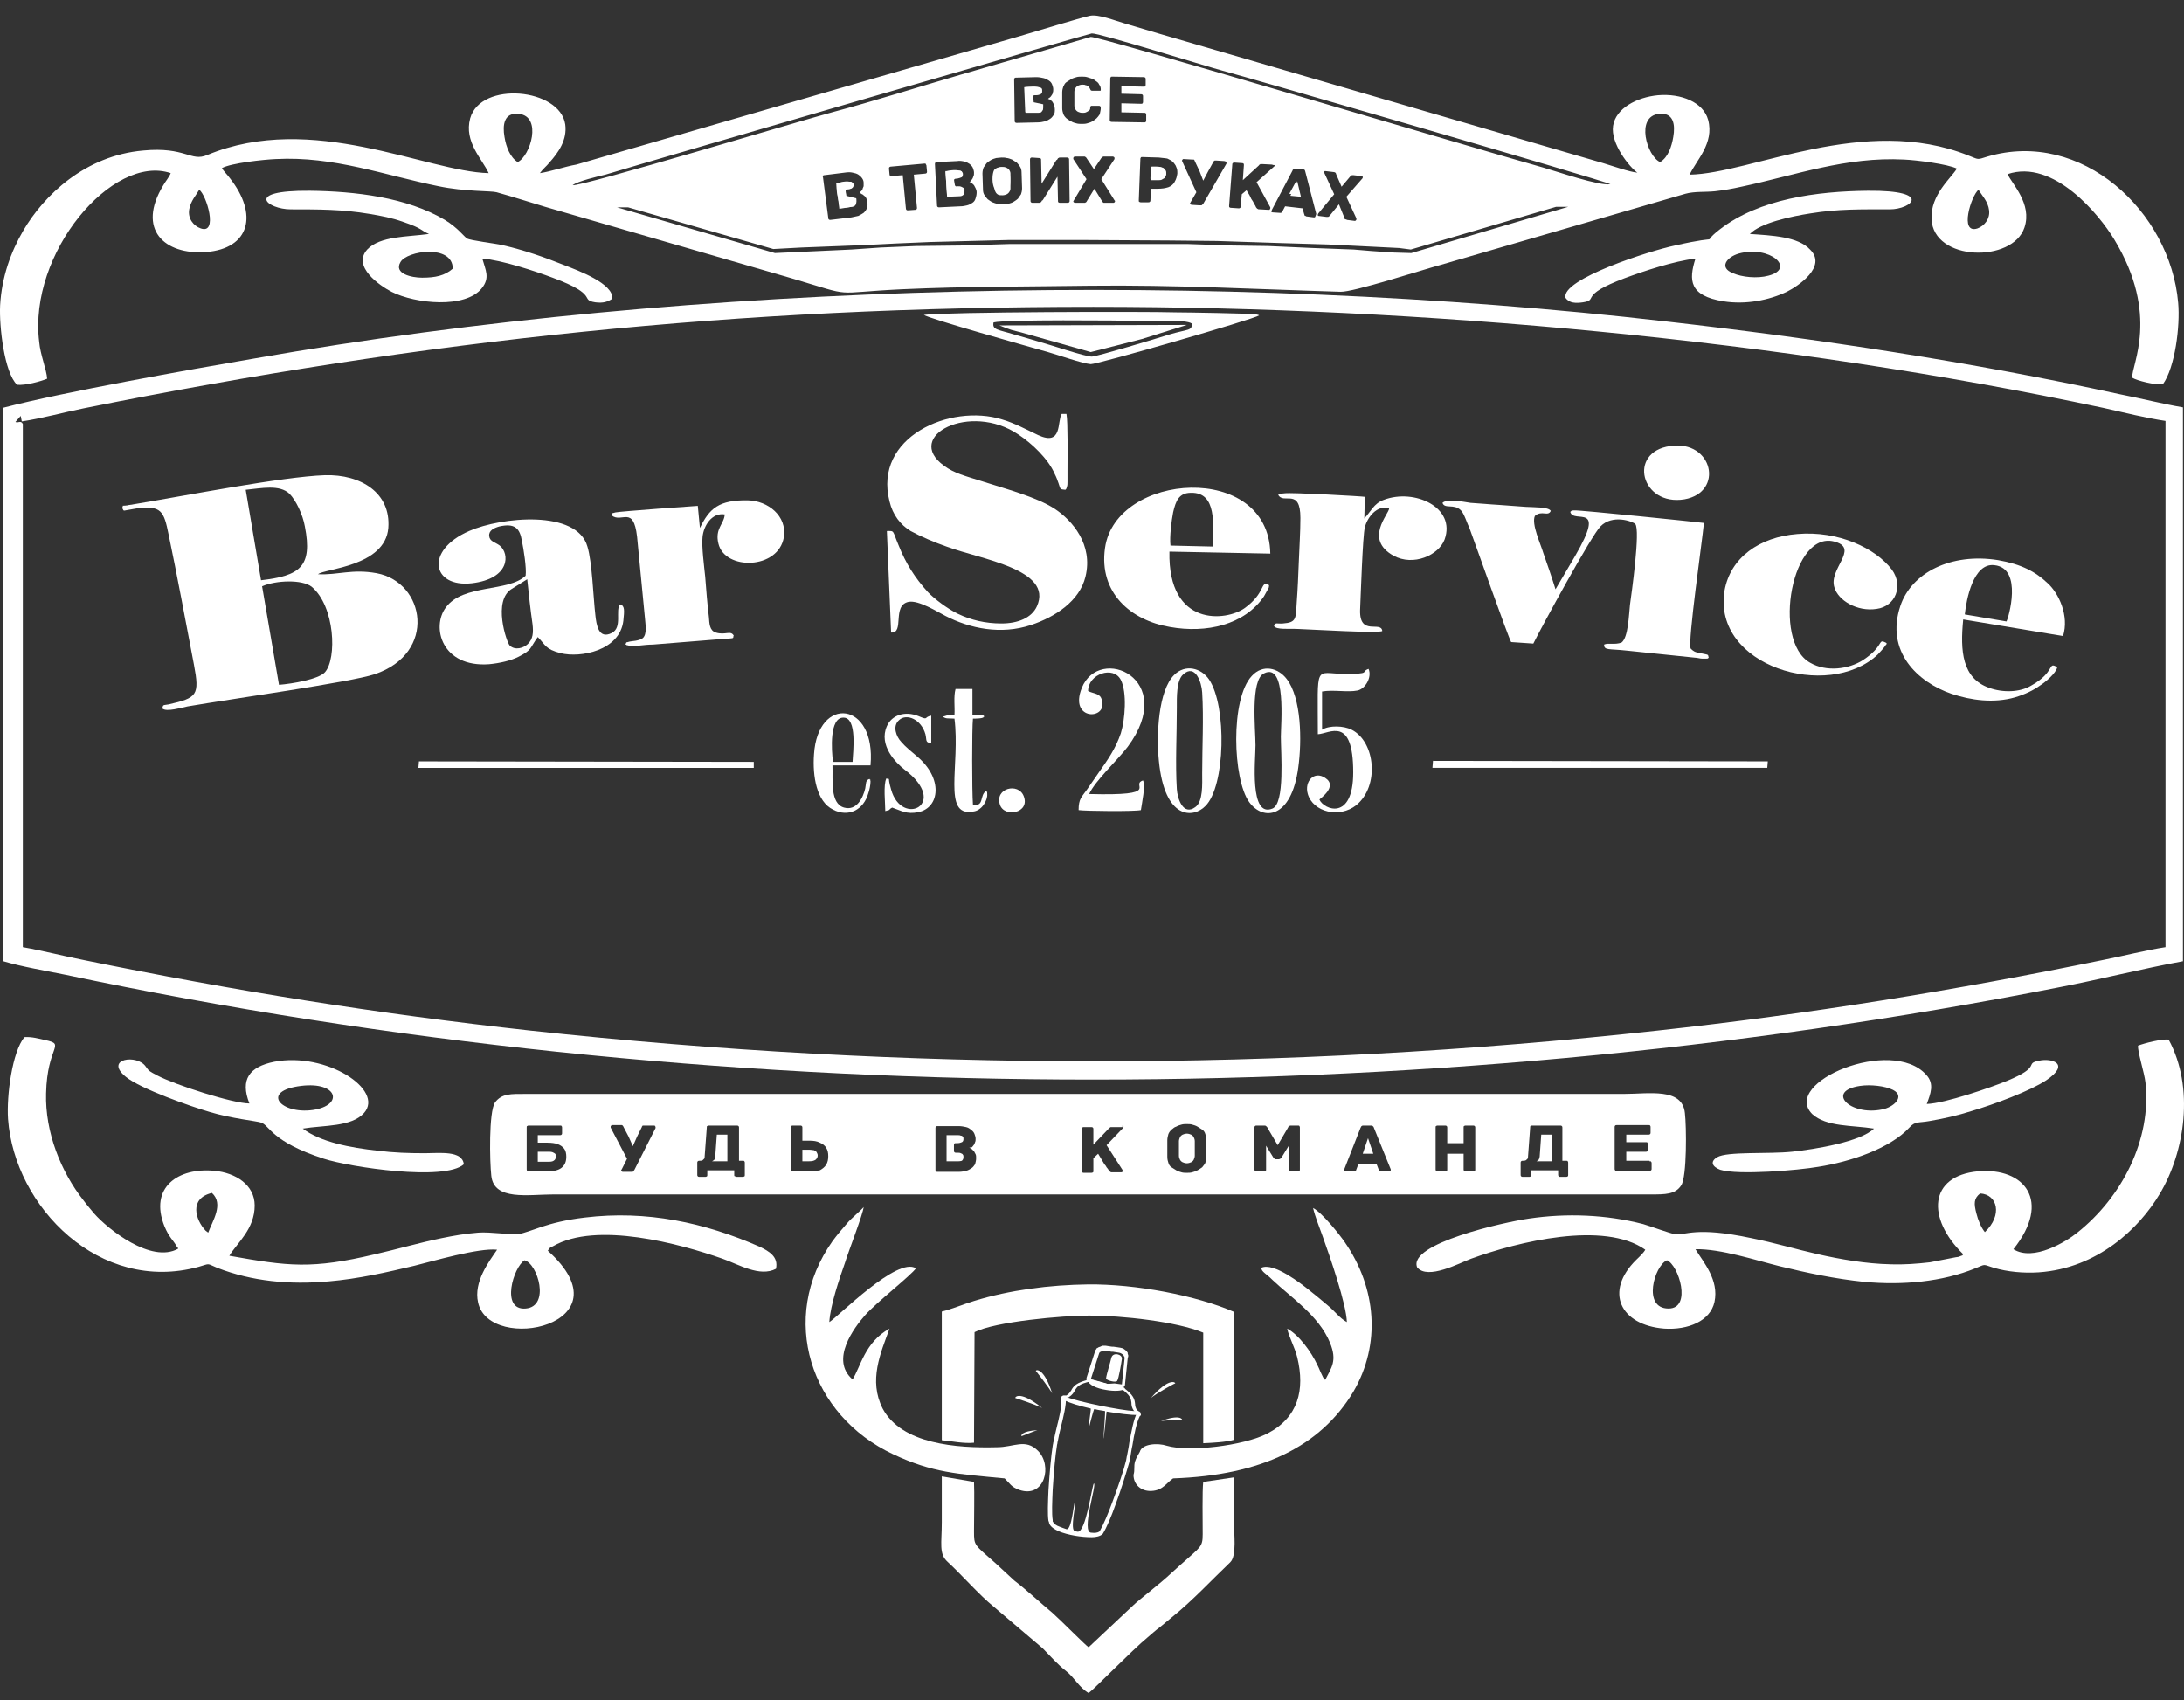 <svg width="140" height="109" viewBox="0 0 140 109" fill="none" xmlns="http://www.w3.org/2000/svg">
<rect x="0" y="0" width="140" height="109" fill="#333333" stroke="none"/>
<path fill-rule="evenodd" clip-rule="evenodd" d="M126.829 12.162C127.032 12.517 127.439 12.903 127.506 13.483C127.574 14.031 127.202 14.482 126.762 14.643C125.577 15.03 126.355 12.549 126.829 12.162ZM39.551 13.29H40.262L49.572 15.964L51.367 15.867L55.497 15.706L57.393 15.61L59.661 15.513L64.705 15.384H67.346H69.242L74.896 15.416L78.01 15.448L81.938 15.577L85.188 15.674L89.69 15.899L90.435 15.996L99.745 13.258H100.524L90.469 16.222L89.352 16.189L87.93 16.093L86.779 15.996L84.172 15.899L81.294 15.771L78.992 15.738L76.115 15.642H72.797H64.739L61.591 15.738L58.713 15.771L56.445 15.867L54.583 15.996L49.674 16.222L39.551 13.29ZM67.177 6.331C67.177 6.331 67.211 6.331 67.211 6.298C67.245 6.298 67.278 6.266 67.312 6.234C67.346 6.202 67.38 6.17 67.414 6.105C67.448 6.073 67.481 6.008 67.481 5.944C67.515 5.88 67.515 5.815 67.515 5.718C67.515 5.622 67.481 5.525 67.448 5.428C67.414 5.332 67.346 5.235 67.245 5.171C67.143 5.106 67.041 5.042 66.906 5.01C66.77 4.977 66.601 4.945 66.432 4.945L65.145 4.977C65.078 4.977 65.044 4.977 65.044 5.01C65.01 5.042 65.01 5.074 65.01 5.106L65.044 7.748C65.044 7.78 65.044 7.813 65.078 7.845C65.112 7.877 65.145 7.877 65.179 7.877L66.534 7.845C66.703 7.845 66.838 7.813 66.974 7.78C67.109 7.748 67.211 7.684 67.312 7.619C67.414 7.555 67.481 7.458 67.549 7.362C67.617 7.265 67.617 7.136 67.617 7.007C67.617 6.911 67.583 6.814 67.583 6.749C67.549 6.685 67.515 6.621 67.481 6.556C67.448 6.492 67.414 6.46 67.346 6.427C67.312 6.395 67.278 6.363 67.245 6.363C67.211 6.363 67.177 6.331 67.177 6.331ZM66.534 7.233H65.755L65.721 5.59H66.432C66.5 5.59 66.567 5.59 66.635 5.622C66.703 5.622 66.737 5.654 66.77 5.686C66.804 5.718 66.804 5.783 66.804 5.847C66.804 5.944 66.77 6.008 66.703 6.041C66.635 6.073 66.534 6.105 66.398 6.105H66.33C66.263 6.105 66.229 6.105 66.229 6.137C66.195 6.17 66.195 6.202 66.195 6.234V6.556C66.195 6.588 66.195 6.621 66.229 6.653C66.263 6.685 66.296 6.685 66.33 6.685H66.432C66.5 6.685 66.567 6.685 66.635 6.717C66.703 6.717 66.737 6.749 66.77 6.814C66.804 6.846 66.838 6.911 66.838 6.975C66.838 7.072 66.804 7.136 66.737 7.201C66.737 7.201 66.635 7.233 66.534 7.233ZM70.562 6.943C70.562 6.878 70.562 6.846 70.528 6.814C70.495 6.782 70.461 6.782 70.427 6.782H69.987C69.953 6.782 69.919 6.782 69.919 6.814C69.919 6.814 69.885 6.846 69.885 6.878C69.885 6.911 69.885 6.943 69.885 6.943C69.885 7.007 69.851 7.072 69.784 7.104C69.75 7.136 69.682 7.168 69.614 7.201C69.547 7.233 69.479 7.233 69.377 7.233C69.276 7.233 69.174 7.201 69.106 7.168C69.039 7.136 68.971 7.072 68.937 7.007C68.903 6.943 68.87 6.846 68.87 6.782V5.88C68.87 5.783 68.903 5.718 68.937 5.654C68.971 5.59 69.039 5.525 69.106 5.493C69.174 5.461 69.276 5.428 69.377 5.428C69.445 5.428 69.547 5.428 69.581 5.461C69.648 5.461 69.682 5.493 69.75 5.525C69.784 5.557 69.817 5.59 69.851 5.654C69.851 5.686 69.885 5.686 69.885 5.718C69.885 5.751 69.919 5.751 69.919 5.783C69.919 5.783 69.953 5.815 69.987 5.815H70.427C70.461 5.815 70.495 5.815 70.528 5.815C70.562 5.815 70.562 5.783 70.562 5.783C70.562 5.751 70.562 5.751 70.562 5.718C70.562 5.622 70.528 5.493 70.461 5.428C70.427 5.332 70.359 5.267 70.258 5.203C70.19 5.139 70.088 5.074 69.987 5.042C69.885 5.01 69.784 4.977 69.682 4.945C69.581 4.913 69.445 4.913 69.344 4.913C69.242 4.913 69.106 4.913 69.005 4.945C68.903 4.977 68.768 5.01 68.666 5.074C68.565 5.139 68.463 5.203 68.362 5.267C68.26 5.332 68.226 5.428 68.159 5.557C68.125 5.654 68.091 5.783 68.091 5.912V6.943C68.091 7.072 68.125 7.201 68.159 7.297C68.192 7.394 68.26 7.49 68.362 7.587C68.463 7.652 68.531 7.716 68.666 7.78C68.768 7.845 68.87 7.877 69.005 7.909C69.106 7.942 69.242 7.942 69.344 7.942C69.445 7.942 69.581 7.942 69.682 7.909C69.784 7.877 69.919 7.845 70.021 7.78C70.122 7.716 70.224 7.652 70.291 7.587C70.359 7.523 70.427 7.426 70.495 7.329C70.528 7.168 70.562 7.039 70.562 6.943ZM73.372 7.233L71.883 7.201V6.621L73.135 6.653C73.203 6.653 73.237 6.653 73.237 6.621C73.271 6.588 73.271 6.556 73.271 6.524V6.17C73.271 6.137 73.271 6.105 73.237 6.073C73.203 6.041 73.169 6.041 73.135 6.041L71.883 6.008V5.525L73.305 5.557C73.372 5.557 73.406 5.557 73.406 5.525C73.44 5.493 73.44 5.461 73.44 5.428V5.074C73.44 5.042 73.44 5.01 73.406 4.977C73.372 4.945 73.338 4.945 73.305 4.945L71.307 4.913C71.239 4.913 71.206 4.913 71.206 4.945C71.172 4.977 71.172 5.01 71.172 5.042L71.138 7.684C71.138 7.716 71.138 7.748 71.172 7.78C71.206 7.813 71.239 7.813 71.273 7.813L73.338 7.845C73.406 7.845 73.44 7.845 73.44 7.813C73.474 7.78 73.474 7.748 73.474 7.716V7.362C73.474 7.329 73.474 7.297 73.44 7.265C73.44 7.233 73.406 7.233 73.372 7.233ZM55.124 12.323C55.124 12.323 55.158 12.323 55.158 12.291C55.192 12.259 55.192 12.259 55.226 12.227C55.26 12.194 55.294 12.162 55.294 12.098C55.328 12.033 55.328 12.001 55.361 11.937C55.361 11.872 55.361 11.808 55.361 11.711C55.361 11.614 55.328 11.518 55.26 11.421C55.192 11.325 55.124 11.26 55.023 11.196C54.921 11.131 54.82 11.099 54.65 11.067C54.515 11.034 54.346 11.034 54.143 11.067L52.856 11.228C52.788 11.228 52.755 11.26 52.755 11.26C52.755 11.292 52.721 11.325 52.755 11.357L53.093 13.966C53.093 13.999 53.093 14.031 53.127 14.063C53.161 14.095 53.195 14.095 53.228 14.095L54.583 13.934C54.752 13.902 54.887 13.87 55.023 13.838C55.158 13.773 55.26 13.709 55.361 13.644C55.463 13.548 55.531 13.451 55.565 13.354C55.598 13.258 55.632 13.129 55.598 12.968C55.598 12.871 55.565 12.807 55.531 12.71C55.497 12.646 55.463 12.581 55.395 12.549C55.361 12.517 55.294 12.452 55.26 12.452C55.226 12.42 55.192 12.42 55.158 12.388C55.158 12.323 55.158 12.323 55.124 12.323ZM54.583 13.258C54.684 13.258 54.786 13.225 54.82 13.161C54.887 13.097 54.887 13.032 54.887 12.935C54.887 12.871 54.853 12.807 54.82 12.774C54.786 12.742 54.718 12.71 54.684 12.71C54.617 12.71 54.549 12.71 54.481 12.71H54.38C54.312 12.71 54.278 12.71 54.278 12.678C54.244 12.646 54.244 12.613 54.244 12.581L54.21 12.259C54.21 12.227 54.21 12.194 54.21 12.162C54.21 12.13 54.244 12.13 54.312 12.13H54.38C54.515 12.13 54.617 12.066 54.65 12.033C54.718 11.969 54.718 11.904 54.718 11.84C54.718 11.776 54.684 11.743 54.65 11.711C54.617 11.679 54.583 11.647 54.515 11.647C54.447 11.647 54.38 11.647 54.312 11.647L53.601 11.743L53.804 13.386L54.583 13.258ZM59.255 10.487L57.122 10.68C57.054 10.68 57.02 10.712 57.02 10.712C56.986 10.745 56.986 10.777 56.986 10.809L57.02 11.163C57.02 11.196 57.02 11.228 57.054 11.26C57.088 11.292 57.122 11.292 57.156 11.292L57.867 11.228L58.07 13.354C58.07 13.419 58.104 13.451 58.104 13.451C58.138 13.483 58.171 13.483 58.205 13.483L58.645 13.451C58.679 13.451 58.713 13.451 58.747 13.419C58.781 13.386 58.781 13.354 58.781 13.322L58.578 11.196L59.288 11.131C59.356 11.131 59.39 11.099 59.39 11.099C59.424 11.067 59.424 11.034 59.424 11.002L59.39 10.648C59.39 10.616 59.39 10.584 59.356 10.551C59.356 10.487 59.322 10.487 59.255 10.487ZM62.132 11.679C62.132 11.679 62.166 11.679 62.166 11.647C62.2 11.647 62.234 11.614 62.234 11.582C62.268 11.55 62.302 11.518 62.336 11.453C62.369 11.421 62.369 11.357 62.403 11.292C62.437 11.228 62.437 11.163 62.437 11.067C62.437 10.97 62.403 10.873 62.369 10.777C62.336 10.68 62.268 10.616 62.166 10.519C62.065 10.455 61.963 10.39 61.828 10.358C61.692 10.326 61.523 10.293 61.354 10.326L60.067 10.39C59.999 10.39 59.966 10.422 59.966 10.422C59.932 10.455 59.932 10.487 59.932 10.519L60.067 13.161C60.067 13.193 60.067 13.225 60.101 13.258C60.135 13.29 60.169 13.29 60.203 13.29L61.557 13.225C61.726 13.225 61.861 13.193 61.997 13.161C62.132 13.129 62.234 13.064 62.336 13C62.437 12.935 62.505 12.839 62.539 12.71C62.572 12.613 62.606 12.484 62.606 12.323C62.606 12.227 62.572 12.13 62.539 12.066C62.505 12.001 62.471 11.937 62.437 11.872C62.403 11.84 62.336 11.776 62.302 11.743C62.268 11.711 62.234 11.679 62.2 11.679C62.132 11.679 62.132 11.679 62.132 11.679ZM61.489 12.581L60.71 12.613L60.609 10.97L61.32 10.938C61.388 10.938 61.455 10.938 61.523 10.938C61.591 10.938 61.624 10.97 61.658 11.002C61.692 11.034 61.726 11.099 61.726 11.163C61.726 11.26 61.692 11.325 61.658 11.357C61.591 11.389 61.489 11.421 61.354 11.453H61.286C61.218 11.453 61.184 11.486 61.184 11.486C61.151 11.518 61.151 11.55 61.151 11.582L61.184 11.904C61.184 11.937 61.184 11.969 61.218 12.001C61.252 12.033 61.286 12.033 61.32 12.033H61.421C61.489 12.033 61.557 12.033 61.624 12.033C61.692 12.033 61.726 12.066 61.76 12.098C61.794 12.13 61.828 12.194 61.828 12.259C61.828 12.355 61.794 12.42 61.76 12.484C61.692 12.549 61.624 12.581 61.489 12.581ZM65.484 11.034C65.484 10.906 65.45 10.777 65.382 10.68C65.315 10.584 65.247 10.487 65.179 10.422C65.078 10.358 64.976 10.293 64.875 10.229C64.773 10.197 64.638 10.132 64.536 10.132C64.434 10.1 64.299 10.1 64.198 10.1C64.096 10.1 63.961 10.132 63.859 10.132C63.757 10.165 63.622 10.197 63.52 10.261C63.419 10.326 63.317 10.39 63.25 10.455C63.182 10.551 63.114 10.648 63.047 10.745C63.013 10.841 62.979 10.97 62.979 11.131L63.013 12.162C63.013 12.291 63.046 12.42 63.114 12.517C63.182 12.613 63.25 12.71 63.317 12.774C63.419 12.839 63.487 12.903 63.622 12.968C63.724 13 63.859 13.064 63.961 13.064C64.062 13.097 64.198 13.097 64.299 13.097C64.401 13.097 64.536 13.064 64.638 13.064C64.739 13.032 64.875 13 64.976 12.935C65.078 12.871 65.179 12.807 65.247 12.742C65.315 12.646 65.382 12.549 65.45 12.452C65.484 12.355 65.518 12.227 65.518 12.066L65.484 11.034ZM64.773 12.033C64.773 12.13 64.773 12.194 64.705 12.291C64.671 12.355 64.604 12.42 64.536 12.452C64.468 12.484 64.367 12.517 64.265 12.517C64.164 12.517 64.062 12.517 63.994 12.484C63.927 12.452 63.859 12.388 63.825 12.323C63.791 12.259 63.757 12.194 63.757 12.098L63.724 11.196C63.724 11.099 63.724 11.034 63.791 10.938C63.825 10.873 63.893 10.809 63.961 10.777C64.028 10.745 64.13 10.712 64.231 10.712C64.333 10.712 64.434 10.712 64.502 10.745C64.57 10.777 64.638 10.809 64.705 10.906C64.739 10.97 64.773 11.034 64.773 11.131V12.033ZM66.161 10.1C66.127 10.1 66.093 10.1 66.059 10.132C66.026 10.165 66.026 10.197 66.026 10.229L66.059 12.871C66.059 12.903 66.059 12.935 66.093 12.968C66.127 13 66.161 13 66.195 13H66.601C66.635 13 66.669 13 66.703 12.968C66.737 12.968 66.737 12.935 66.77 12.903C66.77 12.871 66.804 12.839 66.838 12.839L67.786 11.325L67.82 12.871C67.82 12.935 67.82 12.968 67.854 12.968C67.888 13 67.922 13 67.955 13H68.429C68.463 13 68.497 13 68.531 12.968C68.565 12.935 68.565 12.903 68.565 12.871L68.531 10.229C68.531 10.197 68.531 10.165 68.497 10.132C68.463 10.1 68.429 10.1 68.395 10.1H67.955C67.922 10.1 67.888 10.1 67.854 10.132C67.82 10.132 67.82 10.165 67.786 10.197C67.786 10.229 67.752 10.261 67.718 10.261L66.77 11.776L66.737 10.261C66.737 10.197 66.737 10.165 66.703 10.165C66.669 10.132 66.635 10.132 66.601 10.132L66.161 10.1ZM70.596 11.486L71.442 10.197C71.442 10.165 71.442 10.165 71.442 10.132C71.442 10.1 71.442 10.1 71.409 10.068C71.409 10.068 71.375 10.036 71.341 10.036H70.799C70.765 10.036 70.731 10.036 70.731 10.036C70.698 10.036 70.698 10.068 70.664 10.068C70.664 10.1 70.63 10.1 70.596 10.132L70.122 10.841L69.648 10.132C69.614 10.1 69.614 10.068 69.581 10.068C69.547 10.036 69.547 10.036 69.513 10.036C69.479 10.036 69.479 10.036 69.445 10.036H68.903C68.87 10.036 68.87 10.036 68.836 10.068C68.836 10.068 68.802 10.1 68.802 10.132C68.802 10.165 68.802 10.165 68.802 10.197L69.648 11.486L68.836 12.839C68.836 12.871 68.802 12.871 68.802 12.903C68.802 12.935 68.802 12.935 68.836 12.968C68.836 12.968 68.87 13 68.903 13H69.445C69.479 13 69.513 13 69.547 13C69.581 13 69.581 12.968 69.614 12.968C69.648 12.935 69.648 12.935 69.682 12.871L70.156 12.098L70.63 12.871C70.664 12.903 70.664 12.935 70.698 12.968C70.731 13 70.731 13 70.765 13C70.799 13 70.799 13 70.833 13H71.375C71.409 13 71.409 13 71.442 12.968C71.442 12.968 71.476 12.935 71.476 12.903C71.476 12.871 71.476 12.871 71.442 12.839L70.596 11.486ZM74.286 10.1L73.237 10.068C73.169 10.068 73.135 10.068 73.135 10.1C73.101 10.132 73.101 10.165 73.101 10.197L73 12.839C73 12.903 73 12.935 73.034 12.935C73.067 12.968 73.101 12.968 73.135 12.968H73.609C73.643 12.968 73.677 12.968 73.711 12.935C73.745 12.903 73.745 12.871 73.745 12.839L73.778 12.098H74.219C74.489 12.098 74.693 12.066 74.896 12.001C75.065 11.937 75.234 11.808 75.302 11.647C75.403 11.486 75.437 11.325 75.471 11.131C75.471 10.97 75.471 10.841 75.403 10.712C75.37 10.584 75.268 10.487 75.2 10.39C75.099 10.293 74.963 10.229 74.828 10.165C74.659 10.132 74.489 10.132 74.286 10.1ZM74.219 11.55H73.778L73.812 10.712H74.252C74.388 10.712 74.456 10.745 74.557 10.777C74.625 10.809 74.693 10.873 74.726 10.938C74.76 11.002 74.76 11.067 74.76 11.163C74.76 11.228 74.726 11.292 74.693 11.357C74.659 11.421 74.591 11.453 74.523 11.486C74.456 11.55 74.354 11.55 74.219 11.55ZM78.484 10.326L77.977 10.293C77.943 10.293 77.909 10.293 77.875 10.293C77.841 10.293 77.841 10.326 77.807 10.326C77.807 10.358 77.773 10.358 77.773 10.39L77.435 11.002L77.13 11.582L76.893 10.97L76.588 10.326C76.588 10.293 76.555 10.261 76.555 10.261C76.555 10.229 76.521 10.229 76.487 10.229C76.453 10.229 76.453 10.229 76.419 10.229L75.877 10.197C75.844 10.197 75.81 10.197 75.81 10.229L75.776 10.261C75.776 10.261 75.776 10.293 75.776 10.326L76.69 12.323L76.318 12.968C76.318 13 76.284 13 76.284 13.032C76.284 13.064 76.284 13.064 76.318 13.097C76.318 13.097 76.352 13.129 76.385 13.129L76.893 13.161C76.927 13.161 76.961 13.161 76.995 13.161C77.029 13.161 77.029 13.161 77.062 13.129C77.096 13.097 77.096 13.097 77.13 13.064L78.62 10.487C78.62 10.455 78.62 10.455 78.62 10.422C78.62 10.39 78.62 10.39 78.586 10.358C78.552 10.358 78.518 10.326 78.484 10.326ZM81.531 10.551L80.922 10.519C80.888 10.519 80.854 10.519 80.82 10.519C80.787 10.519 80.787 10.519 80.753 10.551C80.719 10.551 80.719 10.584 80.685 10.616L79.669 11.55L79.737 10.584C79.737 10.519 79.737 10.487 79.703 10.487C79.669 10.455 79.635 10.455 79.602 10.455L79.128 10.422C79.094 10.422 79.06 10.422 79.026 10.455C78.992 10.487 78.992 10.519 78.992 10.551L78.789 13.193C78.789 13.258 78.789 13.29 78.823 13.29C78.857 13.322 78.891 13.322 78.924 13.322L79.398 13.354C79.432 13.354 79.466 13.354 79.5 13.322C79.534 13.29 79.534 13.258 79.534 13.225L79.602 12.452L79.906 12.194C79.94 12.259 79.974 12.323 80.042 12.42C80.076 12.484 80.143 12.581 80.177 12.678C80.211 12.774 80.279 12.839 80.312 12.903C80.346 12.968 80.38 13.032 80.414 13.097C80.448 13.161 80.482 13.193 80.482 13.225C80.516 13.258 80.516 13.29 80.516 13.29C80.549 13.322 80.583 13.386 80.617 13.386C80.651 13.419 80.685 13.419 80.753 13.419L81.328 13.451C81.362 13.451 81.396 13.451 81.396 13.419C81.396 13.419 81.43 13.386 81.43 13.354C81.43 13.322 81.43 13.322 81.43 13.29L80.549 11.679L81.667 10.68L81.701 10.648C81.701 10.616 81.701 10.616 81.701 10.584C81.565 10.584 81.565 10.551 81.531 10.551ZM84.375 13.709L83.664 10.97C83.664 10.938 83.63 10.873 83.596 10.873C83.563 10.841 83.529 10.841 83.495 10.841L83.055 10.809C83.021 10.809 82.953 10.809 82.919 10.841C82.885 10.873 82.852 10.906 82.852 10.938L81.531 13.451C81.531 13.483 81.531 13.483 81.497 13.515C81.497 13.548 81.497 13.548 81.497 13.58C81.497 13.58 81.531 13.612 81.565 13.612L82.039 13.644C82.073 13.644 82.107 13.644 82.107 13.644C82.141 13.644 82.141 13.612 82.174 13.612C82.174 13.58 82.208 13.58 82.208 13.548L82.378 13.225L83.495 13.354L83.596 13.709C83.596 13.741 83.63 13.773 83.63 13.805C83.63 13.838 83.664 13.838 83.664 13.838C83.698 13.838 83.698 13.838 83.732 13.87L84.206 13.934C84.24 13.934 84.273 13.934 84.273 13.934L84.307 13.902C84.375 13.741 84.375 13.709 84.375 13.709ZM82.716 12.549L83.156 11.614L83.393 12.613L82.716 12.549ZM86.305 12.613L87.32 11.453C87.32 11.453 87.354 11.421 87.354 11.389C87.354 11.357 87.354 11.357 87.354 11.325C87.354 11.325 87.32 11.292 87.287 11.292L86.745 11.228C86.711 11.228 86.677 11.228 86.677 11.228C86.643 11.228 86.643 11.26 86.609 11.26C86.576 11.26 86.576 11.292 86.542 11.325L86 11.969L85.662 11.196C85.662 11.163 85.628 11.131 85.628 11.099C85.628 11.067 85.594 11.067 85.594 11.067C85.56 11.067 85.56 11.034 85.526 11.034L84.984 10.97C84.951 10.97 84.951 10.97 84.917 10.97L84.883 11.002C84.883 11.034 84.883 11.034 84.883 11.067L85.526 12.452L84.51 13.677C84.51 13.709 84.477 13.709 84.477 13.741C84.477 13.773 84.477 13.773 84.477 13.805C84.477 13.838 84.51 13.838 84.51 13.838L85.018 13.902C85.052 13.902 85.086 13.902 85.12 13.902C85.154 13.902 85.154 13.902 85.188 13.87C85.222 13.87 85.222 13.838 85.255 13.805L85.831 13.097L86.169 13.934C86.169 13.966 86.203 13.999 86.203 14.031C86.203 14.063 86.237 14.063 86.271 14.063C86.305 14.063 86.305 14.063 86.339 14.095L86.847 14.16C86.88 14.16 86.88 14.16 86.914 14.127C86.914 14.127 86.948 14.095 86.948 14.063C86.948 14.031 86.948 14.031 86.948 13.999L86.305 12.613ZM12.772 12.162C13.246 12.517 13.991 15.03 12.873 14.643C12.399 14.482 12.027 13.999 12.129 13.419C12.23 12.871 12.569 12.517 12.772 12.162ZM106.415 10.39C105.568 10.004 104.824 7.458 106.347 7.297C107.295 7.201 107.396 8.006 107.261 8.779C107.16 9.391 106.923 10.1 106.415 10.39ZM33.186 10.39C32.712 10.1 32.441 9.424 32.34 8.779C32.205 8.006 32.306 7.201 33.254 7.297C34.778 7.458 33.999 10.004 33.186 10.39ZM36.707 11.872C37.012 11.614 38.4 11.292 38.806 11.196C41.785 10.293 69.75 2.174 69.987 2.142C70.461 2.11 77.266 4.236 78.349 4.526C79.703 4.881 102.86 11.582 103.232 11.808C102.521 11.937 99.745 10.97 98.933 10.745C94.43 9.488 70.427 2.303 69.919 2.368L61.591 4.784C58.815 5.59 56.106 6.459 53.33 7.201C51.502 7.684 37.283 11.969 36.707 11.872ZM34.608 11.099C34.845 10.777 35.014 10.68 35.218 10.422C35.793 9.778 36.369 8.973 36.233 7.974C35.895 5.654 30.817 5.171 30.139 7.587C29.733 9.101 30.918 10.197 31.324 11.099C27.329 11.002 20.017 7.136 13.28 9.939C12.23 10.39 11.892 9.391 9.183 9.649C5.459 9.971 2.818 12.517 1.498 14.772C0.686 16.157 0.11 17.768 0.008 19.573C-0.059 20.926 0.279 23.89 1.092 24.663C1.6 24.727 2.649 24.438 3.022 24.276C2.988 23.696 2.581 22.73 2.514 21.924C1.803 16.222 7.22 9.842 10.944 11.099C10.842 11.357 10.639 11.582 10.47 11.872C8.743 14.707 10.537 16.351 13.212 16.157C16.022 15.932 16.564 13.741 14.735 11.421C14.6 11.228 14.329 10.97 14.227 10.777C14.803 10.455 16.902 10.229 17.681 10.197C21.405 10.004 24.621 11.228 28.108 11.937C29.801 12.291 31.494 12.227 31.832 12.323C32.882 12.613 33.863 12.935 34.947 13.258L50.723 17.833C54.955 19.089 53.127 18.767 57.833 18.541C62.099 18.348 65.619 18.38 69.851 18.316C75.302 18.252 80.549 18.541 85.932 18.703C86.745 18.735 91.214 17.285 92.297 16.995L108.04 12.42C108.615 12.259 109.326 12.323 109.936 12.259C110.511 12.194 111.053 12.098 111.628 11.969C115.115 11.228 118.332 10.036 122.056 10.229C122.834 10.261 124.866 10.519 125.441 10.809C125.069 11.421 123.748 12.484 123.816 14.031C123.918 16.769 129.03 16.866 129.775 14.579C130.282 13.064 128.962 11.776 128.691 11.163C131.637 10.165 134.582 13.773 135.53 15.352C138.475 20.217 136.613 23.407 136.681 24.212C136.986 24.405 138.171 24.695 138.645 24.631C139.423 23.568 139.762 20.893 139.626 19.411C139.119 13.548 133.431 8.264 127.405 10.036C126.694 10.261 126.863 10.229 126.186 9.971C119.517 7.297 112.238 11.131 108.311 11.196C108.717 10.293 109.902 9.198 109.496 7.684C109.191 6.556 107.769 5.976 106.279 6.105C104.925 6.234 103.571 6.943 103.402 8.07C103.232 9.198 104.451 10.712 104.959 11.067C104.485 11.034 103.3 10.616 102.758 10.455L74.252 2.142C73.508 1.917 72.831 1.723 72.086 1.498C71.51 1.337 70.393 0.886 69.851 1.015C69.242 1.143 66.296 2.046 65.416 2.303L36.944 10.551C36.199 10.68 35.285 11.002 34.608 11.099Z" fill="white"/>
<path fill-rule="evenodd" clip-rule="evenodd" d="M31.494 75.375C31.663 76.986 33.864 76.567 35.455 76.567H105.806C106.753 76.567 107.397 76.567 107.769 75.987C108.142 75.44 108.108 72.186 108.006 71.348C107.837 69.705 105.704 70.124 104.079 70.124H33.694C32.746 70.124 32.171 70.091 31.731 70.671C31.325 71.284 31.392 74.473 31.494 75.375ZM33.898 72.153H35.895C35.963 72.153 35.996 72.153 35.996 72.186C36.03 72.218 36.03 72.25 36.03 72.282V72.637C36.03 72.669 36.03 72.701 35.996 72.733C35.963 72.766 35.929 72.766 35.895 72.766H34.473V73.249H35.082C35.353 73.249 35.59 73.281 35.76 73.346C35.929 73.41 36.064 73.507 36.166 73.635C36.267 73.764 36.301 73.958 36.301 74.151C36.301 74.473 36.2 74.699 35.996 74.86C35.793 75.021 35.489 75.085 35.082 75.085H33.898C33.83 75.085 33.796 75.085 33.796 75.053C33.762 75.021 33.762 74.989 33.762 74.957V72.282C33.762 72.218 33.762 72.186 33.796 72.186C33.83 72.153 33.864 72.153 33.898 72.153ZM35.116 73.829C35.252 73.829 35.319 73.829 35.421 73.861C35.489 73.893 35.556 73.925 35.59 73.958C35.624 73.99 35.624 74.054 35.624 74.151C35.624 74.28 35.59 74.344 35.489 74.409C35.387 74.473 35.285 74.473 35.082 74.473H34.473V73.829H35.116ZM41.921 72.153C41.955 72.153 41.989 72.153 41.989 72.186C41.989 72.186 42.023 72.218 42.023 72.25C42.023 72.282 42.023 72.282 42.023 72.314L40.669 74.989C40.635 75.021 40.635 75.053 40.601 75.085C40.567 75.118 40.567 75.118 40.533 75.118C40.499 75.118 40.465 75.118 40.431 75.118H39.924C39.89 75.118 39.89 75.118 39.856 75.085C39.856 75.085 39.822 75.053 39.822 75.021C39.822 74.989 39.822 74.989 39.856 74.957L40.194 74.28L39.145 72.282C39.145 72.25 39.145 72.25 39.145 72.218C39.145 72.186 39.145 72.186 39.179 72.153C39.179 72.153 39.213 72.121 39.247 72.121H39.788C39.822 72.121 39.856 72.121 39.856 72.121C39.89 72.121 39.89 72.153 39.924 72.153C39.924 72.186 39.958 72.186 39.958 72.218L40.296 72.862L40.567 73.474L40.838 72.862L41.142 72.25C41.142 72.218 41.176 72.186 41.176 72.186C41.176 72.153 41.21 72.153 41.244 72.153C41.278 72.153 41.312 72.153 41.346 72.153H41.921ZM47.067 75.311V75.021H45.34V75.311C45.34 75.375 45.34 75.407 45.307 75.407C45.273 75.44 45.239 75.44 45.205 75.44H44.833C44.799 75.44 44.765 75.44 44.731 75.407C44.697 75.375 44.697 75.343 44.697 75.311V74.538C44.697 74.505 44.697 74.473 44.731 74.441C44.765 74.409 44.799 74.409 44.833 74.409C44.934 74.409 44.968 74.409 45.036 74.376C45.07 74.344 45.103 74.312 45.137 74.28C45.171 74.248 45.171 74.183 45.171 74.119L45.307 72.282C45.307 72.218 45.307 72.186 45.34 72.186C45.374 72.153 45.408 72.153 45.442 72.153H47.236C47.27 72.153 47.304 72.153 47.338 72.186C47.372 72.218 47.372 72.25 47.372 72.282V74.409H47.609C47.676 74.409 47.71 74.409 47.71 74.441C47.744 74.473 47.744 74.505 47.744 74.538V75.311C47.744 75.375 47.744 75.407 47.71 75.407C47.676 75.44 47.643 75.44 47.609 75.44H47.236C47.203 75.44 47.169 75.44 47.135 75.407C47.067 75.407 47.067 75.375 47.067 75.311ZM45.848 74.151L45.95 72.733H46.627V74.441H45.645C45.713 74.409 45.747 74.376 45.781 74.344C45.848 74.312 45.848 74.248 45.848 74.151ZM51.874 75.085H50.825C50.757 75.085 50.723 75.085 50.723 75.053C50.69 75.021 50.69 74.989 50.69 74.957V72.282C50.69 72.218 50.69 72.186 50.723 72.186C50.757 72.153 50.791 72.153 50.825 72.153H51.299C51.333 72.153 51.367 72.153 51.401 72.186C51.434 72.218 51.434 72.25 51.434 72.282V73.12H51.874C52.145 73.12 52.382 73.152 52.552 73.249C52.721 73.313 52.89 73.442 52.958 73.571C53.059 73.732 53.093 73.893 53.093 74.119C53.093 74.312 53.059 74.505 52.958 74.666C52.856 74.828 52.721 74.924 52.552 75.021C52.382 75.053 52.145 75.085 51.874 75.085ZM51.874 73.7C52.01 73.7 52.111 73.732 52.179 73.732C52.247 73.764 52.315 73.797 52.349 73.861C52.382 73.925 52.416 73.99 52.416 74.054C52.416 74.183 52.382 74.248 52.281 74.344C52.179 74.409 52.078 74.441 51.874 74.441H51.434V73.7H51.874ZM62.133 73.571C62.133 73.571 62.166 73.571 62.2 73.603C62.234 73.603 62.268 73.635 62.302 73.668C62.336 73.7 62.37 73.732 62.437 73.797C62.471 73.861 62.505 73.925 62.539 73.99C62.573 74.054 62.573 74.151 62.573 74.248C62.573 74.376 62.539 74.505 62.505 74.634C62.437 74.731 62.37 74.828 62.268 74.892C62.166 74.957 62.065 75.021 61.929 75.053C61.794 75.085 61.659 75.118 61.489 75.118H60.101C60.033 75.118 60 75.118 60 75.085C59.966 75.053 59.966 75.021 59.966 74.989V72.314C59.966 72.282 59.966 72.25 60 72.218C60.034 72.186 60.067 72.186 60.101 72.186H61.422C61.625 72.186 61.794 72.218 61.929 72.25C62.065 72.282 62.166 72.347 62.268 72.443C62.37 72.508 62.437 72.605 62.471 72.701C62.505 72.798 62.539 72.894 62.539 72.991C62.539 73.088 62.539 73.152 62.505 73.217C62.471 73.281 62.471 73.346 62.437 73.378C62.403 73.41 62.37 73.474 62.336 73.507C62.302 73.539 62.268 73.571 62.234 73.571C62.166 73.539 62.133 73.571 62.133 73.571ZM61.456 74.441H60.677V72.766H61.388C61.456 72.766 61.523 72.766 61.591 72.798C61.659 72.798 61.692 72.83 61.726 72.862C61.76 72.894 61.76 72.959 61.76 73.023C61.76 73.12 61.726 73.184 61.659 73.217C61.591 73.249 61.489 73.281 61.354 73.281H61.286C61.218 73.281 61.185 73.281 61.185 73.313C61.151 73.346 61.151 73.378 61.151 73.41V73.764C61.151 73.797 61.151 73.829 61.185 73.861C61.218 73.893 61.252 73.893 61.286 73.893H61.388C61.456 73.893 61.523 73.893 61.591 73.925C61.659 73.958 61.692 73.958 61.726 74.022C61.76 74.054 61.76 74.119 61.76 74.183C61.76 74.28 61.726 74.344 61.659 74.409C61.659 74.409 61.557 74.441 61.456 74.441ZM71.951 72.153C71.984 72.153 71.984 72.153 72.018 72.186C72.018 72.186 72.018 72.218 72.018 72.25C72.018 72.282 72.018 72.282 71.984 72.314L70.935 73.41L71.951 74.989C71.951 75.021 71.984 75.021 71.984 75.053C71.984 75.085 71.984 75.085 71.951 75.118C71.951 75.118 71.917 75.15 71.883 75.15H71.307C71.24 75.15 71.206 75.15 71.172 75.118C71.138 75.085 71.104 75.053 71.07 75.021C71.07 75.021 71.07 74.989 71.036 74.957C71.003 74.924 71.003 74.892 70.935 74.828C70.901 74.763 70.867 74.699 70.799 74.634C70.766 74.57 70.698 74.473 70.664 74.409C70.63 74.344 70.562 74.248 70.529 74.183C70.495 74.119 70.427 74.022 70.393 73.958L70.088 74.248V75.053C70.088 75.118 70.088 75.15 70.055 75.15C70.021 75.182 69.987 75.182 69.953 75.182H69.479C69.445 75.182 69.411 75.182 69.377 75.15C69.344 75.118 69.344 75.085 69.344 75.053V72.379C69.344 72.314 69.344 72.282 69.377 72.282C69.411 72.25 69.445 72.25 69.479 72.25H69.953C69.987 72.25 70.021 72.25 70.055 72.282C70.088 72.315 70.088 72.347 70.088 72.379V73.378L71.07 72.347C71.104 72.315 71.138 72.282 71.138 72.282C71.172 72.282 71.172 72.25 71.206 72.25C71.24 72.25 71.273 72.25 71.307 72.25H71.951V72.153ZM77.334 73.088V74.151C77.334 74.28 77.3 74.409 77.266 74.538C77.232 74.634 77.13 74.731 77.063 74.828C76.961 74.892 76.893 74.957 76.758 75.021C76.656 75.085 76.521 75.118 76.419 75.15C76.318 75.182 76.182 75.182 76.081 75.182C75.979 75.182 75.844 75.182 75.742 75.15C75.641 75.118 75.505 75.085 75.404 75.021C75.302 74.957 75.201 74.892 75.099 74.828C74.998 74.763 74.93 74.666 74.896 74.538C74.862 74.441 74.828 74.312 74.828 74.151V73.088C74.828 72.959 74.862 72.83 74.896 72.701C74.93 72.605 74.998 72.508 75.099 72.411C75.201 72.347 75.268 72.25 75.404 72.218C75.505 72.153 75.641 72.121 75.742 72.089C75.844 72.057 75.979 72.057 76.081 72.057C76.182 72.057 76.318 72.057 76.419 72.089C76.521 72.121 76.656 72.153 76.758 72.218C76.859 72.282 76.961 72.347 77.063 72.411C77.164 72.476 77.232 72.572 77.266 72.701C77.3 72.83 77.334 72.959 77.334 73.088ZM76.589 74.087C76.589 74.183 76.555 74.248 76.521 74.344C76.487 74.409 76.419 74.473 76.352 74.505C76.284 74.538 76.182 74.57 76.081 74.57C75.979 74.57 75.878 74.538 75.81 74.505C75.742 74.473 75.675 74.409 75.641 74.344C75.607 74.28 75.573 74.183 75.573 74.087V73.152C75.573 73.056 75.607 72.991 75.641 72.894C75.675 72.83 75.742 72.766 75.81 72.733C75.878 72.701 75.979 72.669 76.081 72.669C76.182 72.669 76.284 72.701 76.352 72.733C76.419 72.766 76.487 72.83 76.521 72.894C76.555 72.959 76.589 73.056 76.589 73.152V74.087ZM83.19 72.153C83.258 72.153 83.292 72.153 83.292 72.186C83.326 72.218 83.326 72.25 83.326 72.282V74.957C83.326 75.021 83.326 75.053 83.292 75.053C83.258 75.085 83.224 75.085 83.19 75.085H82.75C82.716 75.085 82.683 75.085 82.649 75.053C82.615 75.021 82.615 74.989 82.615 74.957V73.442L82.141 74.215L82.107 74.248L82.073 74.28C82.039 74.28 82.039 74.28 82.005 74.312H81.769C81.735 74.312 81.735 74.312 81.701 74.28L81.667 74.248L81.633 74.215L81.159 73.442V74.957C81.159 75.021 81.159 75.053 81.125 75.053C81.091 75.085 81.058 75.085 81.024 75.085H80.55C80.516 75.085 80.482 75.085 80.448 75.053C80.414 75.021 80.414 74.989 80.414 74.957V72.282C80.414 72.25 80.414 72.218 80.448 72.186C80.482 72.153 80.516 72.153 80.55 72.153H81.024C81.091 72.153 81.125 72.153 81.159 72.186C81.193 72.218 81.193 72.218 81.227 72.25C81.227 72.282 81.261 72.282 81.261 72.314L81.904 73.41L82.547 72.314C82.547 72.282 82.581 72.282 82.581 72.25C82.581 72.218 82.615 72.218 82.649 72.186C82.683 72.153 82.716 72.153 82.75 72.153H83.19ZM89.149 74.957C89.149 74.989 89.149 74.989 89.149 75.021C89.149 75.053 89.149 75.053 89.115 75.053C89.115 75.053 89.081 75.085 89.047 75.085H88.54C88.506 75.085 88.472 75.085 88.472 75.085C88.438 75.085 88.438 75.053 88.404 75.053C88.404 75.021 88.37 75.021 88.37 74.957L88.235 74.602H87.084L86.948 74.957C86.948 74.989 86.914 75.021 86.914 75.053C86.914 75.085 86.881 75.085 86.847 75.085C86.813 75.085 86.813 75.085 86.779 75.085H86.271C86.237 75.085 86.204 75.085 86.204 75.053L86.17 75.021C86.17 74.989 86.17 74.989 86.17 74.957L87.219 72.282C87.253 72.25 87.253 72.186 87.287 72.186C87.321 72.153 87.355 72.153 87.422 72.153H87.862C87.93 72.153 87.964 72.153 87.998 72.186C88.032 72.218 88.066 72.25 88.066 72.282L89.149 74.957ZM87.355 73.958L87.693 72.959L88.032 73.958H87.355ZM94.43 72.153C94.464 72.153 94.498 72.153 94.532 72.186C94.566 72.218 94.566 72.25 94.566 72.282V74.957C94.566 75.021 94.566 75.053 94.532 75.053C94.498 75.085 94.464 75.085 94.43 75.085H93.956C93.922 75.085 93.889 75.085 93.855 75.053C93.821 75.021 93.821 74.989 93.821 74.957V73.958H92.771V74.957C92.771 75.021 92.771 75.053 92.737 75.053C92.704 75.085 92.67 75.085 92.636 75.085H92.162C92.128 75.085 92.094 75.085 92.06 75.053C92.026 75.021 92.026 74.989 92.026 74.957V72.282C92.026 72.218 92.026 72.186 92.06 72.186C92.094 72.153 92.128 72.153 92.162 72.153H92.636C92.67 72.153 92.704 72.153 92.737 72.186C92.771 72.218 92.771 72.25 92.771 72.282V73.281H93.821V72.282C93.821 72.218 93.821 72.186 93.855 72.186C93.889 72.153 93.922 72.153 93.956 72.153H94.43ZM99.881 75.311V75.021H98.154V75.311C98.154 75.375 98.154 75.407 98.12 75.407C98.087 75.44 98.053 75.44 98.019 75.44H97.613C97.579 75.44 97.545 75.44 97.511 75.407C97.477 75.375 97.477 75.343 97.477 75.311V74.538C97.477 74.505 97.477 74.473 97.511 74.441C97.545 74.409 97.579 74.409 97.613 74.409C97.714 74.409 97.748 74.409 97.816 74.376C97.85 74.344 97.883 74.312 97.917 74.28C97.951 74.248 97.951 74.183 97.951 74.119L98.087 72.282C98.087 72.218 98.087 72.186 98.12 72.186C98.154 72.153 98.188 72.153 98.222 72.153H100.016C100.05 72.153 100.084 72.153 100.118 72.186C100.152 72.218 100.152 72.25 100.152 72.282V74.409H100.389C100.456 74.409 100.49 74.409 100.49 74.441C100.524 74.473 100.524 74.505 100.524 74.538V75.311C100.524 75.375 100.524 75.407 100.49 75.407C100.456 75.44 100.423 75.44 100.389 75.44H100.016C99.983 75.44 99.949 75.44 99.915 75.407C99.915 75.407 99.881 75.375 99.881 75.311ZM98.696 74.151L98.797 72.733H99.475V74.441H98.493C98.561 74.409 98.594 74.376 98.628 74.344C98.662 74.312 98.662 74.248 98.696 74.151ZM105.738 74.441C105.806 74.441 105.839 74.441 105.839 74.473C105.873 74.505 105.873 74.538 105.873 74.57V74.924C105.873 74.957 105.873 74.989 105.839 75.021C105.806 75.053 105.772 75.053 105.738 75.053H103.639C103.571 75.053 103.537 75.053 103.537 75.021C103.503 74.989 103.503 74.957 103.503 74.924V72.25C103.503 72.218 103.503 72.186 103.537 72.153C103.571 72.121 103.605 72.121 103.639 72.121H105.67C105.738 72.121 105.772 72.121 105.772 72.153C105.806 72.186 105.806 72.218 105.806 72.25V72.605C105.806 72.637 105.806 72.669 105.772 72.701C105.738 72.733 105.704 72.733 105.67 72.733H104.248V73.217H105.501C105.569 73.217 105.602 73.217 105.602 73.249C105.636 73.281 105.636 73.313 105.636 73.346V73.7C105.636 73.732 105.636 73.764 105.602 73.797C105.569 73.829 105.535 73.829 105.501 73.829H104.248V74.409H105.738V74.441Z" fill="white"/>
<path fill-rule="evenodd" clip-rule="evenodd" d="M0.99 27.047C1.092 26.918 1.227 26.79 1.329 26.661L1.396 27.015C2.683 26.822 4.071 26.435 5.357 26.177C27.262 21.763 47.27 19.669 70.088 19.669C91.044 19.669 114.235 21.763 134.819 26.145C136.105 26.435 137.527 26.79 138.814 26.983V60.716C137.561 60.909 136.173 61.264 134.887 61.521C125.34 63.486 115.996 65.001 106.245 66.064C82.174 68.706 58.036 68.674 33.999 66.064C24.045 64.969 15.074 63.519 5.425 61.553C4.105 61.296 2.751 60.941 1.464 60.716V27.176C1.329 26.918 1.159 27.144 0.99 27.047ZM0.211 61.618C1.396 61.972 2.954 62.23 4.206 62.488C45.374 71.187 90.74 71.412 131.975 63.293C134.65 62.778 137.29 62.101 139.931 61.618V26.113C138.611 25.887 137.223 25.533 135.902 25.275C126.457 23.213 116.436 21.699 106.787 20.604C78.247 17.317 44.595 17.994 16.259 22.988C11.959 23.729 4.139 25.114 0.178 26.145L0.211 61.618Z" fill="white"/>
<path fill-rule="evenodd" clip-rule="evenodd" d="M16.801 37.583C17.681 37.196 19.373 37.132 19.983 37.615C21.473 38.871 21.608 42.222 20.829 43.092C20.423 43.543 18.73 43.833 17.884 43.898L16.801 37.583ZM15.751 31.397L16.733 37.196C19.204 36.906 20.051 36.358 19.543 33.749C19.407 32.975 18.967 32.073 18.561 31.654C17.918 31.042 16.767 31.3 15.751 31.397ZM7.829 32.557C7.998 32.814 7.727 32.75 8.777 32.589C10.334 32.396 10.504 32.75 10.808 34.264C11.316 36.681 11.959 40.128 12.433 42.609C12.806 44.574 12.636 44.735 10.808 45.154C10.436 45.219 10.47 45.154 10.402 45.412C10.673 45.67 11.655 45.347 12.027 45.283C14.837 44.8 22.454 43.736 24.012 43.221C28.04 41.868 27.262 37.325 24.147 36.745C22.556 36.455 21.676 36.874 20.389 36.809C20.762 36.455 24.689 36.326 24.892 33.845C25.061 31.59 23.131 30.398 20.829 30.462C18.087 30.559 11.858 31.783 8.54 32.331C8.438 32.363 8.235 32.363 8.168 32.396C7.694 32.46 7.964 32.331 7.829 32.557Z" fill="white"/>
<path fill-rule="evenodd" clip-rule="evenodd" d="M33.626 80.788C34.473 81.013 35.285 83.752 33.694 83.881C32.069 84.01 32.915 81.207 33.626 80.788ZM13.347 79.016C13.212 78.919 13.313 78.983 13.178 78.887C12.535 78.21 12.095 76.825 13.584 76.47C14.363 77.179 13.618 78.275 13.347 79.016ZM11.418 80.047C9.691 81.013 6.915 78.79 6.035 77.791C5.798 77.501 5.594 77.276 5.357 76.954C3.902 75.117 2.886 72.572 2.954 70.091C3.021 67.03 4.24 66.966 2.92 66.676C2.48 66.579 2.04 66.45 1.566 66.483C0.787 67.417 0.415 70.22 0.516 71.734C0.922 77.373 6.407 82.946 12.738 81.207C13.517 80.981 13.212 80.981 13.923 81.271C16.157 82.141 18.561 82.366 21.066 82.141C22.962 81.98 24.79 81.561 26.551 81.142C27.736 80.852 30.681 79.982 31.866 80.111C31.358 80.852 30.342 82.173 30.647 83.494C31.358 86.812 40.431 84.944 35.116 80.175C35.251 79.982 35.184 80.014 35.455 79.885C38.231 78.275 43.58 79.724 46.322 80.691C47.338 81.045 48.692 81.883 49.741 81.335C49.911 80.562 49.301 80.208 48.692 79.918C45.171 78.371 41.447 77.566 37.486 78.049C35.014 78.339 34.033 78.983 33.22 79.112C32.882 79.177 31.392 78.951 30.647 79.016C29.835 79.08 29.09 79.209 28.311 79.37C26.889 79.66 25.467 80.079 24.045 80.401C19.983 81.368 18.493 81.174 14.701 80.498C15.209 79.66 16.326 78.79 16.326 77.276C16.326 75.955 15.108 75.182 13.754 75.053C11.418 74.827 9.555 76.116 10.537 78.597C10.842 79.338 11.113 79.499 11.316 79.885C11.418 80.047 11.35 79.821 11.418 80.047Z" fill="white"/>
<path fill-rule="evenodd" clip-rule="evenodd" d="M106.855 80.788C107.6 81.078 108.48 83.881 106.956 83.881C105.264 83.881 106.042 81.142 106.855 80.788ZM127.235 78.983C126.999 78.694 126.795 78.21 126.694 77.791C126.525 77.147 126.525 76.825 126.931 76.503C128.048 76.567 128.387 77.888 127.235 78.983ZM109.902 83.462C110.206 82.044 109.191 80.916 108.683 80.079C110.308 80.047 112.542 80.788 114.1 81.174C115.826 81.593 117.621 81.98 119.517 82.173C121.954 82.399 124.493 82.173 126.626 81.303C127.337 81.013 127.066 81.045 127.811 81.271C128.691 81.529 129.707 81.625 130.689 81.561C134.447 81.303 137.121 78.758 138.442 76.535C140.067 73.829 140.676 69.704 139.017 66.644C138.611 66.579 137.46 66.869 137.053 67.03C137.02 67.417 137.46 68.77 137.527 69.382C137.934 73.055 136.004 76.76 133.16 79.016C132.449 79.596 130.35 80.884 129.064 80.079C131.535 76.986 129.775 74.827 126.795 75.085C123.647 75.375 123.478 78.081 125.847 80.401C125.746 80.53 125.881 80.433 125.644 80.53C125.61 80.562 125.441 80.594 125.373 80.594L123.715 80.917C122.868 81.013 122.056 81.078 121.175 81.045C119.618 81.013 117.959 80.723 116.537 80.401C115.115 80.079 113.727 79.66 112.272 79.37C108.649 78.597 108.074 79.209 107.363 79.112C106.99 79.048 105.873 78.629 105.331 78.468C102.961 77.856 100.422 77.759 98.019 78.114C96.427 78.339 90.232 79.725 90.841 81.239C91.518 82.076 93.584 80.949 94.295 80.691C97.308 79.596 102.826 78.242 105.467 80.111C105.365 80.304 105.094 80.562 104.891 80.755C102.826 82.785 103.842 84.944 106.685 85.169C108.209 85.266 109.631 84.686 109.902 83.462Z" fill="white"/>
<path fill-rule="evenodd" clip-rule="evenodd" d="M56.851 34.039L57.122 40.547C58.002 40.611 57.156 38.807 58.239 38.581C58.882 38.453 60.101 39.226 60.609 39.484C62.166 40.289 64.163 40.708 66.093 40.064C67.651 39.548 69.208 38.517 69.58 36.971C70.088 34.909 68.734 33.362 67.617 32.621C66.432 31.848 64.434 31.332 62.843 30.817C61.929 30.527 61.15 30.334 60.507 29.85C57.9 27.949 62.2 25.759 65.281 27.853C66.161 28.433 67.21 29.431 67.617 30.398C67.718 30.591 67.786 30.785 67.854 30.978C67.989 31.364 67.921 31.364 68.294 31.397C68.395 31.268 68.328 31.397 68.395 31.203C68.429 31.107 68.429 31.01 68.429 30.881C68.429 30.688 68.429 30.43 68.429 30.205C68.429 29.367 68.463 27.047 68.362 26.532H68.057C67.752 27.015 68.125 28.626 66.533 27.885C65.789 27.53 65.01 27.112 64.231 26.886C60.913 25.855 55.971 28.014 57.02 32.138C57.223 33.008 57.731 33.652 58.374 34.039C59.018 34.393 59.932 34.78 60.676 35.038C62.809 35.843 67.549 36.487 66.466 38.871C66.127 39.612 65.247 39.967 64.197 39.967C63.148 39.967 62.234 39.741 61.421 39.355C60.744 39.033 59.898 38.388 59.492 37.969C58.645 37.035 58.07 36.133 57.596 34.941C57.189 33.974 57.359 34.039 56.851 34.039Z" fill="white"/>
<path fill-rule="evenodd" clip-rule="evenodd" d="M92.467 32.234C92.602 32.653 93.211 32.267 93.651 32.718C93.855 32.911 94.058 33.588 94.193 33.845C94.566 34.844 96.698 40.901 96.868 41.159L98.29 41.256C98.831 40.16 102.014 34.329 102.589 33.749C103.368 32.943 104.654 33.427 104.824 33.588C105.162 33.974 104.587 38.034 104.485 38.775C104.417 39.355 104.384 40.869 103.943 41.191C103.503 41.352 103.097 41.191 102.826 41.32C102.826 41.707 103.131 41.578 104.282 41.707L108.649 42.158C108.785 42.158 108.988 42.222 109.123 42.222C109.259 42.222 109.225 42.222 109.36 42.222C109.597 42.19 109.394 42.255 109.53 42.158C109.462 41.932 109.597 41.997 108.988 41.868C108.615 41.803 108.548 41.739 108.378 41.578C108.175 41.159 109.123 34.651 109.225 33.523C109.056 33.491 101.235 32.686 100.93 32.718C100.626 32.75 100.863 32.653 100.659 32.814C100.863 33.62 103.029 32.106 100.964 35.65L99.712 37.776C99.475 37.003 99.204 36.23 98.933 35.456C98.764 34.876 98.154 33.588 98.391 33.072C98.831 32.686 99.238 33.137 99.407 32.75C99.271 32.492 98.357 32.525 97.816 32.492C97.24 32.46 96.631 32.396 96.055 32.363C95.446 32.331 94.87 32.267 94.261 32.234C93.821 32.17 92.771 31.945 92.467 32.234Z" fill="white"/>
<path fill-rule="evenodd" clip-rule="evenodd" d="M60.372 94.642C60.372 95.608 60.372 96.575 60.372 97.574C60.372 98.927 60.169 99.603 60.744 100.119C61.624 100.924 62.742 102.213 63.69 102.986L66.838 105.661C67.38 106.208 67.752 106.659 68.328 107.11C68.869 107.529 69.174 108.174 69.783 108.528C70.122 108.302 72.593 105.757 73.575 104.952C73.846 104.726 74.083 104.501 74.354 104.307L75.132 103.663C76.487 102.568 77.672 101.279 78.857 100.151C79.297 99.732 79.094 98.282 79.094 97.509C79.094 96.575 79.094 95.641 79.094 94.706L77.13 94.996C77.062 95.544 77.096 97.574 77.096 98.347C77.096 99.185 76.961 99.152 75.708 100.28C75.505 100.473 75.302 100.634 75.099 100.828C74.354 101.537 73.101 102.471 72.627 102.922L69.783 105.596C69.614 105.499 68.023 103.889 67.481 103.405C66.669 102.729 65.924 102.02 65.01 101.311L63.825 100.216C62.437 98.991 62.437 99.088 62.437 98.154C62.437 97.348 62.471 95.641 62.437 94.996L60.372 94.642Z" fill="white"/>
<path fill-rule="evenodd" clip-rule="evenodd" d="M33.796 37.132C33.897 38.098 33.999 39.065 34.134 39.999C34.202 40.547 34.168 40.966 33.83 41.288C33.559 41.545 33.017 41.707 32.678 41.384C32.475 41.191 31.561 38.485 32.814 37.744L33.796 37.132ZM33.694 36.906C32.577 37.969 29.699 37.422 28.582 38.936C27.634 40.192 28.311 42.802 31.358 42.577C32.035 42.512 32.746 42.351 33.254 42.093C34.134 41.642 33.931 41.578 34.473 40.837C34.981 41.352 34.947 41.61 35.929 41.868C37.215 42.19 39.72 41.707 39.957 39.806C40.025 39.129 40.059 38.839 39.754 38.742C39.416 39.097 39.923 40.224 39.212 40.579C38.366 40.998 38.231 40.063 38.163 39.419C38.028 38.259 37.96 36.036 37.655 35.037C36.978 32.653 32.137 33.136 30.072 34.039C27.194 35.295 27.702 37.679 30.241 37.389C32.712 37.099 32.678 35.488 32.035 34.973C31.731 34.747 31.392 34.715 31.358 34.361C31.324 34.006 31.663 33.845 32.001 33.749C32.983 33.523 33.322 33.845 33.457 34.683C33.559 35.166 33.762 36.423 33.694 36.906Z" fill="white"/>
<path fill-rule="evenodd" clip-rule="evenodd" d="M62.471 85.395C63.791 84.718 68.125 84.332 69.817 84.332C71.916 84.332 75.437 84.718 77.13 85.427V92.515C77.773 92.483 78.552 92.451 79.127 92.29V84.106C76.69 83.043 72.797 82.302 69.75 82.334C67.278 82.367 64.739 82.689 62.437 83.397C61.794 83.591 60.947 83.945 60.372 84.074V92.322C61.049 92.386 61.76 92.548 62.437 92.483L62.471 85.395Z" fill="white"/>
<path fill-rule="evenodd" clip-rule="evenodd" d="M73.067 93.063C72.966 93.257 72.83 93.45 72.763 93.675C72.661 93.998 72.763 94.223 72.661 94.545C72.661 95.157 73.135 95.609 73.812 95.576C74.557 95.544 74.794 95.029 75.2 94.771C80.888 94.578 84.646 92.709 86.745 89.229C88.539 86.168 88.234 82.56 86.203 79.628C85.898 79.177 84.747 77.727 84.172 77.437C84.307 78.017 84.578 78.662 84.781 79.242C85.255 80.562 86.305 83.591 86.338 84.751C85.865 84.493 85.56 84.042 85.12 83.688C84.713 83.333 84.307 83.011 83.867 82.657C83.461 82.335 81.633 80.885 80.854 81.271C80.854 81.529 81.192 81.658 81.565 82.044C82.716 83.14 84.544 84.332 85.255 86.072C85.729 87.232 85.357 87.65 84.95 88.456C84.849 88.359 84.916 88.424 84.815 88.295L84.646 87.941C84.578 87.779 84.51 87.618 84.443 87.49C84.07 86.684 83.258 85.556 82.513 85.17C82.614 85.685 82.987 86.33 83.156 87.006C83.664 89.1 83.224 90.872 81.226 91.903C79.703 92.677 76.216 93.096 74.794 92.677C74.218 92.483 73.203 92.548 73.067 93.063Z" fill="white"/>
<path fill-rule="evenodd" clip-rule="evenodd" d="M53.161 84.751C53.228 83.655 53.804 81.98 54.176 80.917C54.379 80.24 55.327 77.824 55.361 77.373C55.294 77.502 54.549 78.114 54.312 78.404C54.007 78.758 53.669 79.145 53.364 79.564C49.877 84.493 51.942 90.743 57.257 93.224C59.796 94.416 61.354 94.481 64.4 94.771C64.739 95.093 64.807 95.319 65.348 95.512C66.974 96.06 67.481 93.933 66.533 92.999C65.721 92.193 65.01 92.773 63.893 92.773C61.32 92.838 57.799 92.58 56.58 90.293C55.666 88.488 56.445 86.748 57.02 85.17C55.429 86.04 55.158 87.651 54.65 88.424C53.194 87.167 54.752 85.105 55.463 84.3C56.14 83.527 58.442 81.722 58.713 81.303C57.528 80.53 53.736 84.397 53.161 84.751Z" fill="white"/>
<path fill-rule="evenodd" clip-rule="evenodd" d="M44.866 33.845L44.731 32.428C44.629 32.428 39.72 32.782 39.449 32.847C39.178 32.943 39.28 32.814 39.212 33.04C39.855 33.555 40.6 32.363 40.837 34.393L41.345 39.645C41.379 40.064 41.481 40.644 41.21 40.901C40.973 41.095 40.465 41.095 40.363 41.127C40.093 41.223 40.194 41.095 40.093 41.32C40.126 41.32 40.16 41.32 40.16 41.352L40.465 41.417C40.533 41.417 40.871 41.385 40.973 41.385C41.277 41.352 41.582 41.32 41.853 41.32L46.254 40.966C47.236 40.901 46.931 40.934 47.033 40.74C46.83 40.386 46.491 40.74 45.882 40.547C45.475 40.418 45.475 39.967 45.442 39.548C45.34 38.71 45.272 37.84 45.205 36.971C45.137 36.294 44.968 35.038 45.035 34.425C45.103 33.684 45.645 32.847 46.457 32.975C46.423 33.588 45.814 33.878 46.051 34.844C46.457 36.584 49.91 36.52 50.249 34.425C50.452 33.072 49.233 32.106 47.947 32.073C46.085 32.041 45.475 32.589 44.866 33.845Z" fill="white"/>
<path fill-rule="evenodd" clip-rule="evenodd" d="M81.937 31.719C82.276 32.363 83.359 31.235 83.359 33.201C83.359 34.135 83.291 35.069 83.258 36.004C83.224 36.874 83.19 37.744 83.122 38.646C83.055 39.645 83.122 39.902 82.242 39.967C81.836 39.999 81.768 39.87 81.666 40.128C81.802 40.386 82.614 40.289 83.224 40.321C84.104 40.353 88.404 40.611 88.607 40.45C88.539 39.773 87.151 40.804 87.185 39.129C87.219 38.388 87.354 34.264 87.49 33.813C87.625 33.201 88.268 32.331 89.047 32.589C89.047 32.943 87.422 34.554 89.318 35.617C90.604 36.326 92.229 35.585 92.602 34.586C93.346 32.524 90.672 31.3 88.708 32.041C88.065 32.267 87.862 32.814 87.456 33.233L87.49 31.848C87.354 31.815 82.817 31.558 82.344 31.622C82.174 31.654 82.344 31.59 82.174 31.654C81.937 31.687 82.107 31.622 81.937 31.719Z" fill="white"/>
<path fill-rule="evenodd" clip-rule="evenodd" d="M115.217 34.232C112.779 34.425 110.917 35.746 110.545 37.873C109.766 42.706 117.181 44.928 120.363 41.964C120.431 41.9 120.803 41.481 120.837 41.417C120.871 41.32 121.074 41.256 120.803 41.159C120.397 40.966 120.735 41.449 119.415 42.319C118.501 42.899 117.079 43.092 116.029 42.48C113.558 41.094 114.878 33.813 117.688 34.748C119.144 35.199 117.214 36.487 117.587 37.647C117.824 38.485 119.043 39.226 120.295 39.032C121.514 38.871 122.022 37.55 121.277 36.52C120.228 35.134 117.824 34.007 115.217 34.232Z" fill="white"/>
<path fill-rule="evenodd" clip-rule="evenodd" d="M125.949 39.387C126.051 38.42 126.491 36.068 127.845 36.23C129.707 36.423 128.725 39.677 128.624 39.838L125.949 39.387ZM131.874 42.77C131.23 42.383 131.806 43.06 130.181 43.962C129.47 44.381 128.387 44.413 127.506 44.091C125.78 43.479 125.644 41.739 125.847 39.709L132.246 40.772C132.652 39.483 131.975 38.034 131.264 37.389C130.486 36.648 129.571 36.165 128.082 35.907C125.069 35.424 122.53 36.713 121.819 38.839C120.837 41.771 122.936 43.736 125.103 44.477C126.355 44.896 127.811 45.09 129.165 44.703C129.808 44.51 130.35 44.252 130.79 43.93C131.061 43.769 131.806 43.157 131.874 42.77Z" fill="white"/>
<path fill-rule="evenodd" clip-rule="evenodd" d="M75.031 34.973C74.964 34.425 75.099 33.362 75.201 32.846C75.37 32.105 75.573 31.59 76.352 31.59C78.044 31.558 77.74 33.684 77.773 35.037L75.031 34.973ZM81.294 37.454C80.787 37.261 81.125 38.002 79.805 38.968C78.62 39.838 74.862 40.225 74.964 35.36L81.43 35.489C81.328 29.56 71.51 30.269 70.833 35.134C70.427 38.002 72.492 39.773 74.997 40.192C77.333 40.611 79.771 40.063 81.024 38.227L81.328 37.679C81.362 37.486 81.362 37.55 81.294 37.454Z" fill="white"/>
<path fill-rule="evenodd" clip-rule="evenodd" d="M119.246 69.608C119.889 69.511 120.837 69.608 121.345 69.866C122.157 70.284 121.378 70.993 120.634 71.122C118.568 71.541 117.011 69.93 119.246 69.608ZM120.126 72.346C119.279 73.184 116.402 73.667 114.878 73.828C113.355 73.99 110.714 73.796 110.071 74.183C109.597 74.473 109.766 74.795 110.274 74.988C111.425 75.343 115.285 75.02 116.571 74.795C118.602 74.473 121.141 73.635 122.394 72.282C122.766 71.863 122.97 71.992 123.681 71.863C124.629 71.702 125.475 71.509 126.389 71.219C127.811 70.8 130.147 69.93 131.163 69.253C132.754 68.19 131.535 67.804 130.689 67.997C129.741 68.19 130.926 68.351 128.657 69.286C127.642 69.704 124.662 70.736 123.511 70.768C123.748 70.123 124.019 69.479 123.477 68.899C121.277 66.418 114.167 69.382 116.165 71.412C117.079 72.25 118.738 72.121 120.126 72.346Z" fill="white"/>
<path fill-rule="evenodd" clip-rule="evenodd" d="M111.459 16.254C113.456 15.706 115.149 17.221 113.355 17.672C112.644 17.865 111.662 17.768 111.086 17.511C110.172 17.156 110.68 16.48 111.459 16.254ZM112.17 14.998C112.847 14.289 114.811 13.87 116.063 13.677C117.857 13.387 119.313 13.419 121.141 13.419C122.529 13.419 123.951 12.194 119.753 12.227C116.469 12.259 112.779 12.742 110.24 14.707C108.818 15.803 110.782 14.965 107.362 15.739C105.805 16.061 100.05 17.897 100.354 19.089C100.591 19.444 101.032 19.444 101.472 19.379C102.521 19.218 101.133 18.96 104.146 17.833C105.365 17.382 107.295 16.737 108.683 16.576C108.243 17.962 108.277 18.96 110.477 19.315C111.899 19.54 113.389 19.25 114.54 18.703C115.251 18.348 117.147 17.092 116.029 15.996C115.251 15.159 113.558 15.094 112.17 14.998Z" fill="white"/>
<path fill-rule="evenodd" clip-rule="evenodd" d="M29.023 17.221C28.515 17.672 27.905 17.8 27.059 17.8C26.382 17.8 25.231 17.543 25.671 16.802C26.077 16.061 29.023 15.642 29.023 17.221ZM23.538 15.996C22.556 17.092 24.351 18.316 25.095 18.703C26.619 19.476 29.835 19.798 30.885 18.477C31.426 17.8 31.122 17.317 30.918 16.576C32.171 16.673 34.304 17.382 35.421 17.8C38.468 18.928 37.114 19.218 38.163 19.379C38.671 19.444 38.942 19.347 39.247 19.154C39.348 18.187 37.08 17.349 36.166 16.995C34.879 16.48 33.593 16.029 32.171 15.706C31.765 15.61 30.14 15.416 29.937 15.287C29.733 15.159 29.361 14.611 28.515 14.095C26.077 12.646 22.759 12.259 19.848 12.227C15.548 12.194 17.173 13.419 18.629 13.419C20.423 13.419 21.947 13.419 23.673 13.709C24.452 13.838 25.129 13.966 25.84 14.224C27.093 14.643 26.957 14.772 27.499 14.998C26.111 15.191 24.351 15.126 23.538 15.996Z" fill="white"/>
<path fill-rule="evenodd" clip-rule="evenodd" d="M19.306 69.608C21.675 69.318 22.048 70.864 20.05 71.154C17.985 71.444 16.665 69.93 19.306 69.608ZM19.407 72.346C20.761 72.121 22.522 72.25 23.334 71.348C24.655 69.866 20.931 67.417 17.579 68.061C15.988 68.383 15.379 69.189 15.988 70.736C14.938 70.736 11.214 69.543 10.063 68.931C9.589 68.674 9.555 68.674 9.352 68.383C8.811 67.546 6.644 67.868 8.066 69.028C9.014 69.801 12.23 70.929 13.449 71.283C14.837 71.702 16.462 71.863 16.733 71.96C17.274 72.121 17.376 73.184 20.761 74.279C22.454 74.827 28.514 75.729 29.733 74.634C29.631 73.732 28.176 73.925 27.228 73.925C26.212 73.925 25.23 73.893 24.215 73.764C22.454 73.571 20.558 73.216 19.407 72.346Z" fill="white"/>
<path fill-rule="evenodd" clip-rule="evenodd" d="M63.69 20.668C64.468 20.475 71.612 20.539 73.271 20.571C73.88 20.571 76.013 20.475 76.385 20.732C76.453 21.216 76.148 21.087 74.963 21.441C74.151 21.699 70.291 22.859 69.987 22.859C69.546 22.859 67.278 22.086 66.669 21.924C66.127 21.763 65.585 21.602 65.01 21.441C63.96 21.119 63.588 21.151 63.69 20.668ZM59.221 20.185C59.492 20.41 65.924 22.214 67.177 22.569C67.752 22.73 69.411 23.31 69.919 23.342C70.291 23.374 80.346 20.475 80.719 20.217C80.651 20.185 80.685 20.185 80.516 20.152C80.042 20.088 75.979 20.024 75.437 20.024C73.338 19.959 60.744 19.991 59.221 20.185Z" fill="white"/>
<path fill-rule="evenodd" clip-rule="evenodd" d="M81.023 43.167C82.479 42.426 82.106 46.421 82.106 47.227C82.106 48.258 82.377 51.512 81.565 51.834C80.075 52.446 80.481 48.709 80.481 47.775C80.481 46.744 80.143 43.586 81.023 43.167ZM83.224 49.192C83.461 47.485 83.427 44.746 82.479 43.522C81.937 42.813 80.955 42.555 80.245 43.328C78.856 44.81 79.026 49.965 80.075 51.415C80.955 52.64 82.784 52.511 83.224 49.192Z" fill="white"/>
<path fill-rule="evenodd" clip-rule="evenodd" d="M75.438 50.578C75.336 48.967 75.438 47.066 75.438 45.391C75.438 44.714 75.404 43.619 75.844 43.232C76.623 42.523 77.029 43.747 77.063 44.392C77.164 46.035 77.063 47.904 77.063 49.579C77.063 50.256 77.13 51.383 76.623 51.738C75.844 52.318 75.471 51.19 75.438 50.578ZM74.287 48.773C74.659 52.608 76.521 52.447 77.266 51.673C78.552 50.417 78.654 45.262 77.503 43.554C76.995 42.813 75.979 42.555 75.268 43.264C74.253 44.263 74.117 47.098 74.287 48.773Z" fill="white"/>
<path fill-rule="evenodd" clip-rule="evenodd" d="M69.75 44.295C69.75 43.2 71.375 42.652 71.849 43.586C72.255 44.392 72.12 46.132 71.849 47.001C71.51 48 71.003 48.709 70.461 49.482C70.19 49.869 69.953 50.223 69.682 50.61C69.344 51.093 69.141 51.19 69.141 51.931C69.581 51.995 72.729 52.028 73.135 51.931C73.203 51.448 73.44 50.384 73.271 50.03C72.391 50.32 74.591 51.029 69.818 50.9C70.19 50.062 71.68 48.677 72.289 47.871C75.539 43.49 70.461 41.299 69.344 44.102C68.497 46.228 71.037 46.164 70.63 44.875C70.529 44.424 70.122 44.488 69.75 44.295Z" fill="white"/>
<path fill-rule="evenodd" clip-rule="evenodd" d="M84.477 47.066C85.221 47.034 86.745 45.842 86.745 49.514C86.745 52.672 84.849 51.899 84.578 51.254C84.578 51.222 85.797 50.417 84.951 49.869C84.24 49.386 83.596 50.094 83.833 50.9C84.172 52.06 85.865 52.479 86.948 51.609C88.438 50.384 88.167 47.549 86.643 46.776C86.135 46.518 85.221 46.486 84.747 46.776V44.327C85.424 44.198 86.406 44.392 87.016 44.263C87.523 44.166 87.964 43.393 87.727 42.877C87.185 43.071 87.964 43.2 86.169 43.2C84.24 43.167 84.477 42.459 84.477 47.066Z" fill="white"/>
<path fill-rule="evenodd" clip-rule="evenodd" d="M64.468 21.022L64.841 21.151L65.586 21.344L69.919 22.569L73.203 21.731L76.081 20.829L64.062 20.861L64.468 21.022Z" fill="white"/>
<path fill-rule="evenodd" clip-rule="evenodd" d="M107.058 28.594C104.316 28.98 105.196 32.46 107.972 32.009C110.545 31.558 109.8 28.175 107.058 28.594Z" fill="white"/>
<path fill-rule="evenodd" clip-rule="evenodd" d="M53.398 48.838C53.296 48.097 53.161 45.97 54.075 46.003C54.955 46.003 54.684 48.194 54.651 48.838H53.398ZM55.734 49.933C55.463 50.03 55.531 50.223 55.463 50.545C55.328 51.125 54.921 51.995 54.109 51.77C53.195 51.512 53.398 49.998 53.364 49.063H55.802C56.174 44.939 52.416 44.553 52.179 48.355C52.078 49.772 52.348 51.383 53.398 51.899C54.38 52.414 55.361 51.931 55.666 50.835C55.734 50.642 55.802 50.32 55.802 50.094C55.734 49.804 55.869 50.127 55.734 49.933Z" fill="white"/>
<path fill-rule="evenodd" clip-rule="evenodd" d="M63.283 50.9C63.25 50.61 63.351 50.9 63.216 50.707C62.776 50.964 63.114 51.738 62.369 51.577C62.302 50.707 62.302 46.679 62.369 46.067C62.471 46.067 63.013 46.067 63.047 45.971C63.047 45.938 63.08 45.938 63.114 45.938C62.911 45.777 63.148 45.874 62.776 45.842C62.708 45.842 62.471 45.842 62.336 45.842V44.166H61.252C61.117 44.682 61.218 45.294 61.184 45.842C61.083 45.842 60.88 45.842 60.778 45.842L60.44 45.938C60.643 46.099 60.778 46.035 61.184 46.067C61.557 49.031 60.406 52.35 62.336 52.028C62.945 51.995 63.317 51.287 63.283 50.9Z" fill="white"/>
<path fill-rule="evenodd" clip-rule="evenodd" d="M91.823 49.222H113.287L113.321 48.806L91.857 48.774L91.823 49.222Z" fill="white"/>
<path fill-rule="evenodd" clip-rule="evenodd" d="M26.822 49.223H48.319V48.838L26.855 48.806L26.822 49.223Z" fill="white"/>
<path fill-rule="evenodd" clip-rule="evenodd" d="M57.189 51.77C57.765 51.963 58.103 52.221 58.882 52.06C60.236 51.77 60.473 49.901 58.781 48.483C58.442 48.193 58.036 47.871 57.765 47.549C57.46 47.227 57.189 46.55 57.63 46.164C58.103 45.713 59.051 46.099 59.322 47.066C59.424 47.485 59.288 47.581 59.695 47.646V45.874C59.187 45.97 59.559 46.196 58.882 45.906C58.002 45.551 57.156 45.842 56.851 46.55C56.309 47.775 57.426 48.902 57.968 49.321C60.913 51.544 57.799 53.059 57.122 50.61C56.851 49.675 57.122 50.03 56.817 49.901C56.614 50.32 56.749 51.48 56.749 51.995C57.223 51.866 56.851 51.963 57.189 51.77Z" fill="white"/>
<path fill-rule="evenodd" clip-rule="evenodd" d="M64.096 51.577C64.367 52.446 66.06 52.124 65.62 51.029C65.281 50.159 63.758 50.513 64.096 51.577Z" fill="white"/>
<path fill-rule="evenodd" clip-rule="evenodd" d="M64.672 12.226C64.773 11.937 64.807 11.26 64.672 10.97C64.502 10.583 63.859 10.68 63.724 10.905C63.521 11.26 63.521 12.903 64.672 12.226Z" fill="white"/>
<path fill-rule="evenodd" clip-rule="evenodd" d="M65.721 7.201C65.958 7.201 66.296 7.201 66.5 7.168C66.906 7.136 66.872 7.072 66.872 6.685L66.263 6.556L66.229 6.137C66.669 5.847 66.838 6.202 66.77 5.654C66.466 5.493 66.026 5.557 65.653 5.59L65.721 7.201Z" fill="white"/>
<path fill-rule="evenodd" clip-rule="evenodd" d="M54.177 12.162C54.549 12.066 54.651 12.162 54.684 11.743C54.414 11.55 54.007 11.647 53.669 11.743C53.533 12.13 53.77 12.839 53.838 13.322C54.481 13.29 54.989 13.322 54.888 12.71L54.244 12.549L54.177 12.162Z" fill="white"/>
<path fill-rule="evenodd" clip-rule="evenodd" d="M60.609 11.002L60.711 12.549L61.794 12.452L61.828 12.098C61.32 11.679 61.218 12.323 61.151 11.486C61.523 11.164 61.692 11.55 61.658 11.002C61.388 10.841 60.88 10.906 60.609 11.002Z" fill="white"/>
<path fill-rule="evenodd" clip-rule="evenodd" d="M73.745 11.453C74.185 11.453 74.693 11.518 74.727 11.099C74.76 10.616 74.151 10.68 73.779 10.68L73.745 11.453Z" fill="white"/>
<path fill-rule="evenodd" clip-rule="evenodd" d="M67.448 89.326C66.94 87.715 66.432 87.779 66.398 87.876C66.398 87.876 67.245 88.939 67.448 89.326Z" fill="white"/>
<path fill-rule="evenodd" clip-rule="evenodd" d="M82.649 12.42L83.292 12.517L83.089 11.614L82.649 12.42Z" fill="white"/>
<path fill-rule="evenodd" clip-rule="evenodd" d="M66.805 90.26C65.45 89.165 65.078 89.519 65.078 89.616C65.078 89.616 66.398 90.035 66.805 90.26Z" fill="white"/>
<path fill-rule="evenodd" clip-rule="evenodd" d="M66.5 91.678C65.45 91.742 65.45 92.03 65.484 92.062C65.518 92.062 66.263 91.742 66.5 91.678Z" fill="white"/>
<path fill-rule="evenodd" clip-rule="evenodd" d="M73.778 89.615C74.896 88.327 75.336 88.585 75.336 88.681C75.336 88.649 74.117 89.326 73.778 89.615Z" fill="white"/>
<path fill-rule="evenodd" clip-rule="evenodd" d="M74.421 91.097C75.606 90.648 75.81 90.969 75.776 91.033C75.776 91.033 74.76 91.033 74.421 91.097Z" fill="white"/>
<path fill-rule="evenodd" clip-rule="evenodd" d="M71.95 89.004L71.409 88.939L71.036 88.875L70.867 88.842L70.698 88.81L70.359 88.713L69.851 88.585H69.817H69.783L69.716 88.552L69.648 88.52V88.456V88.391V88.327L70.156 86.748L70.19 86.619V86.587L70.224 86.555L70.291 86.458V86.426H70.325L70.427 86.362L70.528 86.329L70.664 86.265H70.698H70.731H70.867L71.07 86.297C71.138 86.297 71.205 86.329 71.307 86.329H71.341H71.375C71.442 86.329 71.544 86.362 71.612 86.362L71.815 86.394L71.95 86.426H71.984L72.018 86.458L72.153 86.555L72.221 86.619L72.289 86.716V86.748V86.78L72.323 86.877V86.909V86.942L72.289 87.07L72.119 88.713V88.778L72.086 88.842L72.052 88.907H71.984H71.916L71.95 89.004ZM71.442 88.681L71.916 88.746L72.086 87.103V87.006L72.052 86.942L72.018 86.877L71.95 86.813L71.849 86.748L71.747 86.716L71.544 86.684C71.476 86.684 71.409 86.651 71.307 86.651H71.273H71.239C71.138 86.619 71.07 86.619 71.002 86.619L70.833 86.587H70.731L70.63 86.619L70.562 86.651L70.494 86.684L70.46 86.748L70.427 86.845L69.919 88.424L70.393 88.552L70.731 88.649L70.867 88.681L71.002 88.713L71.442 88.681Z" fill="white"/>
<path fill-rule="evenodd" clip-rule="evenodd" d="M70.46 98.186L70.494 98.154C70.494 98.154 70.528 98.121 70.528 98.089C70.731 97.735 71.036 97.026 71.307 96.285C71.679 95.286 72.052 94.191 72.187 93.611C72.187 93.546 72.221 93.482 72.221 93.418C72.221 93.353 72.255 93.321 72.255 93.256C72.289 93.063 72.356 92.773 72.39 92.483C72.526 91.806 72.661 90.969 72.898 90.55H72.864C72.83 90.55 72.83 90.518 72.796 90.518C72.763 90.486 72.729 90.486 72.695 90.453C72.559 90.26 72.526 90.099 72.526 89.906C72.492 89.68 72.492 89.455 71.849 89.004L71.815 88.971L71.341 88.907L70.968 88.842L70.867 88.81L70.765 88.778L70.427 88.681L69.953 88.552H69.919C69.14 88.714 69.038 88.907 68.903 89.132C68.835 89.261 68.734 89.422 68.531 89.551C68.497 89.584 68.463 89.584 68.429 89.584C68.395 89.584 68.395 89.584 68.361 89.584H68.328C68.361 90.067 68.158 90.872 67.989 91.549C67.921 91.839 67.854 92.097 67.82 92.322C67.82 92.386 67.786 92.419 67.786 92.483C67.786 92.548 67.752 92.612 67.752 92.677C67.65 93.256 67.549 94.416 67.481 95.48C67.447 96.285 67.413 97.026 67.481 97.445C67.481 97.477 67.481 97.477 67.481 97.509C67.481 97.541 67.481 97.541 67.515 97.574C67.549 97.67 67.718 97.799 67.921 97.864C68.057 97.928 68.192 97.96 68.361 98.025C68.7 98.121 68.835 96.285 68.903 96.285C69.005 96.317 68.565 98.089 68.903 98.154L69.072 98.186C69.614 98.282 70.02 95.093 70.122 95.093C70.325 95.125 69.275 98.25 69.953 98.25C70.19 98.282 70.359 98.25 70.46 98.186ZM70.731 98.282C70.697 98.315 70.697 98.315 70.664 98.347C70.528 98.476 70.257 98.54 69.987 98.54C69.648 98.54 69.275 98.508 68.903 98.444C68.531 98.379 68.158 98.282 67.854 98.154C67.583 98.025 67.38 97.896 67.278 97.703C67.278 97.67 67.244 97.638 67.244 97.606C67.244 97.574 67.244 97.541 67.21 97.509C67.143 97.09 67.177 96.317 67.21 95.512C67.278 94.448 67.38 93.289 67.481 92.677C67.481 92.612 67.515 92.548 67.515 92.483C67.515 92.451 67.549 92.386 67.549 92.354C67.583 92.161 67.65 91.871 67.718 91.581C67.888 90.904 68.091 90.099 68.023 89.68C67.989 89.616 67.989 89.551 68.091 89.487C68.124 89.487 68.124 89.455 68.158 89.455C68.192 89.455 68.192 89.455 68.192 89.455C68.226 89.455 68.26 89.455 68.294 89.455H68.328H68.361C68.531 89.358 68.598 89.229 68.666 89.132C68.802 88.875 68.971 88.617 69.851 88.424H69.885H69.919H69.953L70.46 88.552L70.799 88.649L70.901 88.681L71.002 88.714L71.341 88.778L71.849 88.842H71.882L71.916 88.875L71.95 88.907C72.695 89.422 72.729 89.712 72.763 90.002C72.763 90.131 72.796 90.26 72.898 90.421C72.898 90.421 72.898 90.421 72.932 90.421L72.966 90.453C73 90.453 73 90.486 73.033 90.486C73.033 90.486 73.067 90.486 73.067 90.518C73.101 90.518 73.101 90.55 73.101 90.582C73.169 90.711 73.135 90.743 73.067 90.775C72.864 91.162 72.695 91.968 72.593 92.644C72.526 92.934 72.492 93.224 72.458 93.418C72.458 93.45 72.424 93.514 72.424 93.546C72.424 93.611 72.39 93.675 72.39 93.74C72.221 94.32 71.882 95.447 71.51 96.446C71.239 97.219 70.934 97.928 70.697 98.315C70.765 98.25 70.731 98.282 70.731 98.282Z" fill="white"/>
<path fill-rule="evenodd" clip-rule="evenodd" d="M68.396 89.519C68.396 89.519 67.888 89.584 68.193 89.745C68.565 89.938 69.208 90.131 69.919 90.292C69.953 90.292 69.75 91.549 69.784 91.549C69.818 91.549 70.088 90.325 70.156 90.325C70.393 90.389 70.63 90.421 70.833 90.453C70.867 90.453 70.732 92.225 70.732 92.225C70.766 92.225 70.935 90.453 70.935 90.486C71.713 90.615 72.458 90.711 72.966 90.711C73.271 90.711 72.898 90.486 72.865 90.453C72.797 90.453 72.763 90.453 72.695 90.453C71.917 90.421 69.141 89.874 68.362 89.551C68.396 89.584 68.43 89.519 68.396 89.519Z" fill="white"/>
<path fill-rule="evenodd" clip-rule="evenodd" d="M72.119 89.036C71.916 89.165 71.442 89.197 70.901 89.1C70.257 89.004 69.783 88.746 69.749 88.52C69.783 88.52 69.817 88.52 69.851 88.488C69.885 88.488 69.885 88.488 69.919 88.456L70.393 88.585L70.765 88.681L71.205 88.778L71.544 88.842L71.916 88.907H71.984C71.984 88.907 71.984 88.939 72.018 88.939C72.052 88.939 72.052 88.971 72.085 88.971C72.085 89.004 72.119 89.036 72.119 89.036Z" fill="white"/>
<path fill-rule="evenodd" clip-rule="evenodd" d="M71.612 88.52C71.714 88.391 71.883 87.36 71.917 87.103C71.951 86.813 71.341 86.651 71.24 87.038C71.172 87.36 70.935 88.069 70.901 88.359C70.901 88.488 71.544 88.649 71.612 88.52Z" fill="white"/>
</svg>
